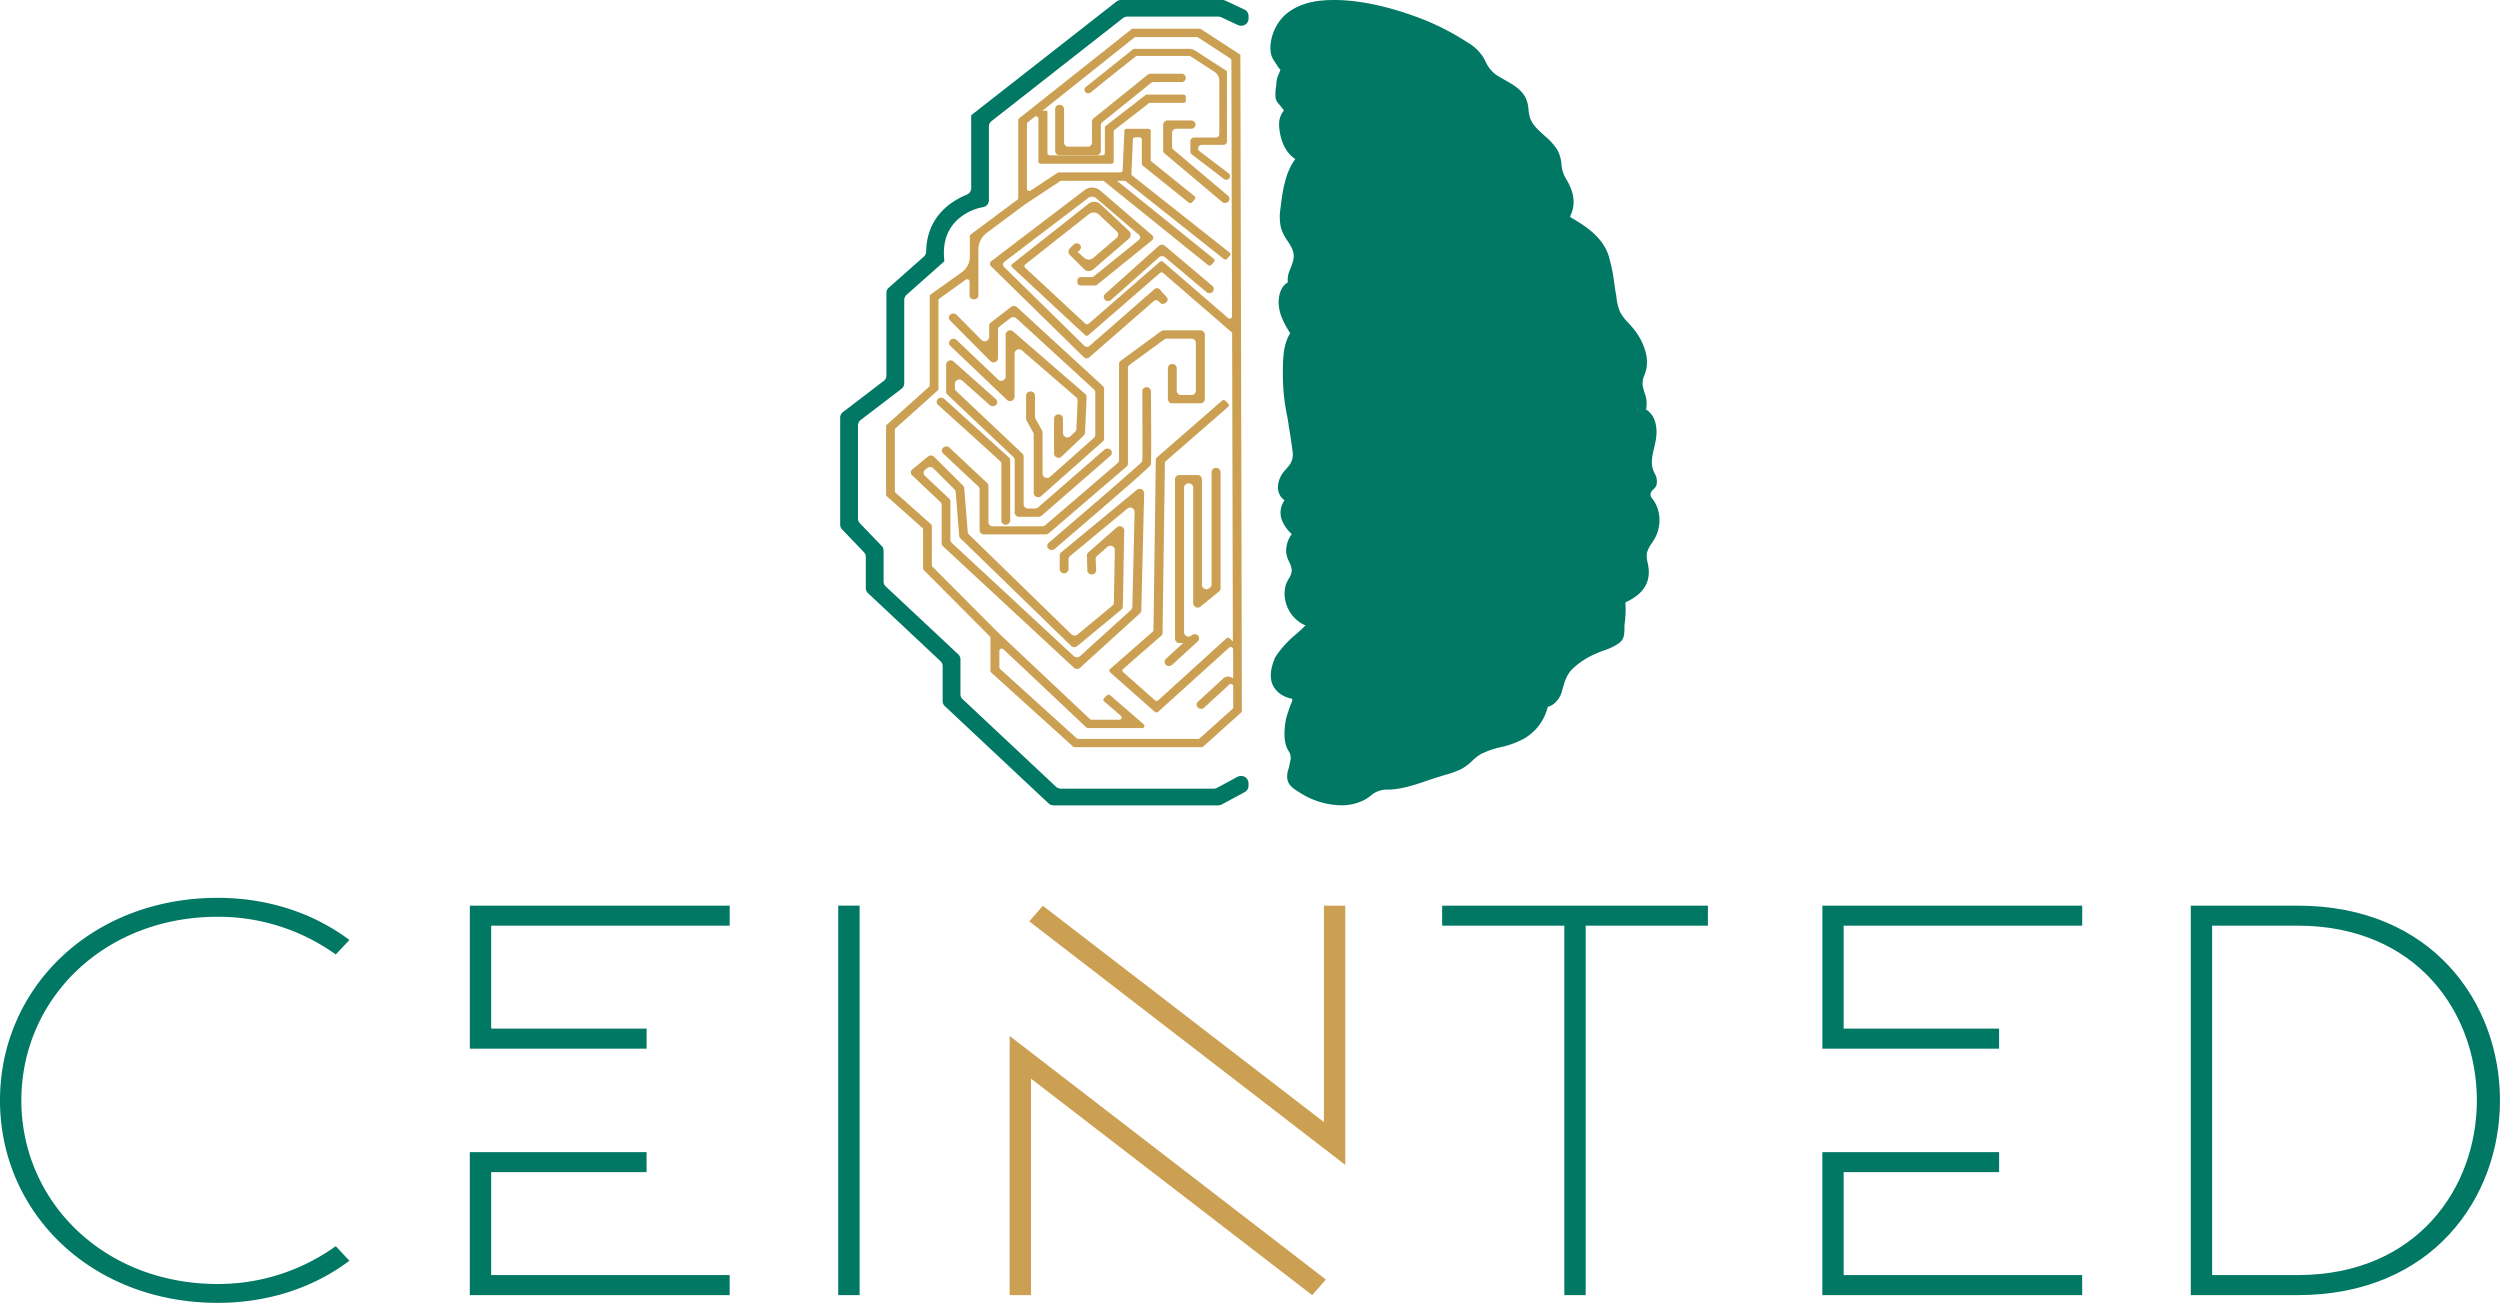 <svg xmlns="http://www.w3.org/2000/svg" viewBox="0 0 711.9 371.02"><defs><style>.cls-1{fill:#007864;}.cls-2{fill:#cba052;}</style></defs><title>IMAGOTIPO-COLOR</title><g id="Capa_2" data-name="Capa 2"><g id="Capa_1-2" data-name="Capa 1"><path class="cls-1" d="M0,313.34c0-32,26-57.67,62-57.67,14.18,0,27.19,4.28,37.5,12l-3.89,4.12A57.39,57.39,0,0,0,62,261.06c-32.61,0-55.92,23.6-55.92,52.28S29.39,365.63,62,365.63a57.39,57.39,0,0,0,33.61-10.77L99.5,359c-10.31,7.77-23.32,12-37.5,12C26,371,0,345.35,0,313.34Z"/><path class="cls-1" d="M592.93,263.59H525V292.9h44.26v5.71H518.94V257.89h74Zm0,105.21h-74V328.08h50.34v5.7H525v29.31h67.91Z"/><path class="cls-1" d="M654.25,257.89c76.86,0,76.86,110.91,0,110.91h-30.4V257.89Zm0,105.2c68.08,0,68.08-99.5,0-99.5H629.93v99.5Z"/><path class="cls-1" d="M207.78,263.59H139.87V292.9h44.26v5.71H133.79V257.89h74Zm0,105.21h-74V328.08h50.34v5.7H139.87v29.31h67.91Z"/><path class="cls-1" d="M238.69,257.89h6.09V368.8h-6.09Z"/><path class="cls-2" d="M377.55,364.36l-3.89,4.44-80.07-61.64V368.8h-6.08V295Zm-84.46-102,3.88-4.43L377,319.52V257.89h6.08v73.83Z"/><path class="cls-1" d="M410.66,257.89h75.68v5.7h-34.8V368.8h-6.08V263.59h-34.8Z"/><path class="cls-1" d="M471.24,143.05a8.38,8.38,0,0,0-.6-.88c-.56-.73-.9-1.17-.4-2.16a2.41,2.41,0,0,1,.55-.63,3.1,3.1,0,0,0,.89-1.18,4.46,4.46,0,0,0-.54-3.45,8.27,8.27,0,0,1-.52-1.33c-.52-1.94-.07-3.86.41-5.9.21-.88.42-1.8.55-2.71.31-2.28.29-6.2-2.87-8.23h0a7.93,7.93,0,0,0-.4-4.72c-.18-.61-.38-1.25-.52-1.93a5.65,5.65,0,0,1,.49-3.14,11.41,11.41,0,0,0,.59-2,11.08,11.08,0,0,0-.09-3.8,17.71,17.71,0,0,0-4-7.81c-.36-.44-.75-.87-1.13-1.28a13.23,13.23,0,0,1-2.35-3.13,14.5,14.5,0,0,1-1-4.12c0-.35-.11-.69-.16-1-.17-1-.32-2-.46-3A50.38,50.38,0,0,0,458.13,73c-1.58-5.12-5.92-8.26-10.85-11.09a.29.29,0,0,1-.13-.39c2.07-4.26.37-8.06-1.44-11a9.15,9.15,0,0,1-1.07-3.77,10.57,10.57,0,0,0-1.08-3.92,17.25,17.25,0,0,0-3.53-4l-.65-.6c-1.5-1.35-3-2.75-3.66-4.58a11.15,11.15,0,0,1-.46-2.42,9.24,9.24,0,0,0-.89-3.52c-1.24-2.32-3.57-3.64-5.82-4.91-.84-.47-1.71-1-2.48-1.48a9,9,0,0,1-3-3.73c-.26-.49-.53-1-.86-1.53A12.91,12.91,0,0,0,418,12.15a71.24,71.24,0,0,0-13.71-7C397.11,2.45,386.52-.65,376.77.12c-4.73.37-8.75,2-11.31,4.6C362,8.25,361,13.85,362.33,16.48a20.42,20.42,0,0,0,1.22,1.93,3.62,3.62,0,0,1-.33-1.6.45.45,0,0,1-.33-.39c-.43-3.8.06-8.39,3-11.36a14.53,14.53,0,0,1,1.1-1,14.53,14.53,0,0,0-1.1,1c-2.93,3-3.42,7.56-3,11.36a.45.45,0,0,0,.33.39,3.62,3.62,0,0,0,.33,1.6,5,5,0,0,0,.31.54,4.68,4.68,0,0,0,.73.86c0,.16-.08.32-.14.49-.11.33-.23.61-.35.88a6.42,6.42,0,0,0-.62,2.36c0,.41-.08.84-.13,1.3a10.92,10.92,0,0,0-.08,3.22,3.55,3.55,0,0,0,1,1.67c.23.28.95,1.15,1.33,1.74a6.1,6.1,0,0,0-1.36,4.08c.08,3.27,1.36,7.71,4.62,9.74-3,3.92-3.72,9.83-4.21,13.91A14.66,14.66,0,0,0,364.8,65a13.51,13.51,0,0,0,1.82,3.57c.28.43.58.88.84,1.34,1.51,2.6,1,4.08-.13,6.92a6.56,6.56,0,0,0-.6,3.58c-2.23,1.22-2.79,4.3-2.58,6.57.27,3,1.83,5.66,3.23,7.89a12.15,12.15,0,0,0-.71,1.39c-1.27,2.94-1.32,6.11-1.36,9.18l0,1.47a58.19,58.19,0,0,0,1.23,11.62c.15.82.29,1.65.43,2.48l0,.18c.39,2.33.79,4.74,1.07,7.11a5.27,5.27,0,0,1-1.44,4.82c-.16.21-.34.41-.52.62a10.6,10.6,0,0,0-.93,1.15c-1.49,2.27-2,5.58.54,7.49l.1.08a6,6,0,0,0-.58,6.06,10.14,10.14,0,0,0,2.66,3.56l-.13.15a8.14,8.14,0,0,0-1.5,4.74,7.47,7.47,0,0,0,.86,3,7,7,0,0,1,.74,2.39,4.93,4.93,0,0,1-.87,2.47,8.5,8.5,0,0,0-.87,1.89,9.34,9.34,0,0,0-.12,4.15,9.91,9.91,0,0,0,5.27,7c.17.08.34.14.52.21-.87.87-1.81,1.72-2.73,2.54a29.43,29.43,0,0,0-5.64,6.13h0a1.07,1.07,0,0,1-.06.12c-.16.26-.31.52-.45.79v.15c-.81,1.89-2,5.89.42,8.6a6.47,6.47,0,0,0,2.26,1.78A9.21,9.21,0,0,0,368,199a.56.56,0,0,0,0,.12,1.1,1.1,0,0,0,0,.48,19.8,19.8,0,0,0-.91,2.31c-.41,1.18-.84,2.51-.89,2.79-.14.72-.24,1.48-.32,2.25-.23,2.48-.23,5.06,1.26,7.23a3.57,3.57,0,0,1,.19,2.86c-.13.6-.2,1.22-.39,1.87a6.06,6.06,0,0,0-.32,3.17c.43,1.77,2.06,2.75,3.5,3.62a22.41,22.41,0,0,0,11.92,3.62h.42a14.43,14.43,0,0,0,6.07-1.53,11.65,11.65,0,0,0,1.75-1.19c.34-.26.66-.51,1-.75a7.5,7.5,0,0,1,4.2-1l.33,0c3.79-.21,7.46-1.47,11-2.69,1-.35,2.06-.71,3.07-1l1.54-.47a26.78,26.78,0,0,0,4.87-1.79,14.26,14.26,0,0,0,2.86-2.17,13.64,13.64,0,0,1,2.55-2,25.13,25.13,0,0,1,5.76-2,24.37,24.37,0,0,0,6.49-2.38,14.3,14.3,0,0,0,6.79-9.08,4.66,4.66,0,0,0,1.27-.52,6.87,6.87,0,0,0,2.88-4.37l.1-.34c.64-2.17,1.14-3.89,2.8-5.59a22.58,22.58,0,0,1,6.88-4.41c.63-.29,1.34-.56,2.09-.84a15.76,15.76,0,0,0,4.41-2.16c1.31-1.05,1.36-2.44,1.41-3.78l0-.75c0-.5.08-1,.13-1.52a31,31,0,0,0,.14-5.45c4.15-1.9,7.26-4.88,6.57-10-.05-.44-.14-.87-.23-1.29a7,7,0,0,1-.21-2.79,7.57,7.57,0,0,1,1.29-2.63c.23-.34.46-.7.68-1.06a10.73,10.73,0,0,0,1.59-5.23A10.26,10.26,0,0,0,471.24,143.05ZM464.6,111c.06.19.13.39.19.6s.15.47.23.72c-.08-.25-.15-.49-.23-.72S464.66,111.16,464.6,111Zm-3.79,9.51a1.18,1.18,0,0,0-.09.37v0A1.18,1.18,0,0,1,460.81,120.48Zm-2-30.31-.84-.46h0l.84.46.51.31Zm1.5.85a1.87,1.87,0,0,0,.34,0A1.87,1.87,0,0,1,460.3,91Zm3,31.44a1.78,1.78,0,0,1-.74.17h0a1.78,1.78,0,0,0,.74-.17,9.92,9.92,0,0,0,4.08-3.16A9.92,9.92,0,0,1,463.3,122.46Zm-1.93-31.72.06,0a1,1,0,0,0,.13-.17,1,1,0,0,1-.13.17Zm-98.14,99.1c0,.07,0,.14-.05.21v0l0-.26Zm105.23-73.4-.26-.15-.21-.11.21.11Zm-2,0a1.13,1.13,0,0,1,.87-.44,1.13,1.13,0,0,0-.87.44.73.73,0,0,0,.14,1c.15.12.28.24.41.36l.2.21-.2-.21c-.13-.12-.26-.24-.41-.36A.73.73,0,0,1,466.45,116.43Zm-5.7-27.58c.24.21.48.42.7.65a.9.9,0,0,1,.15.19.9.9,0,0,0-.15-.19c-.22-.23-.46-.44-.7-.65-.09-.2-.18-.41-.26-.62C460.57,88.44,460.66,88.65,460.75,88.85Zm-3.16-15.73q.2.63.36,1.29-.17-.66-.36-1.29a13,13,0,0,0-1.23-2.76A13,13,0,0,1,457.59,73.12ZM447.21,62.45l-.92-.52a10.86,10.86,0,0,0,.69-1.42,10.86,10.86,0,0,1-.69,1.42Zm-4.16-19.39a5.26,5.26,0,0,1,.43.94,8.76,8.76,0,0,1,.29,1,8.76,8.76,0,0,0-.29-1,5.26,5.26,0,0,0-.43-.94c-.1-.19-.22-.37-.33-.55C442.83,42.69,443,42.87,443.05,43.06Zm-14.89-19.9-1.11-.64Zm-1.65-1-.53-.33-.05-.08.05.08Zm-4.78-5.92c.15.24.28.47.41.7-.13-.23-.26-.46-.41-.7a7.16,7.16,0,0,0-.81-1.09A7.16,7.16,0,0,1,421.73,16.27ZM376.82.63c1.13-.09,2.27-.12,3.42-.12-1.15,0-2.29,0-3.42.12a22.13,22.13,0,0,0-5.23,1A22.13,22.13,0,0,1,376.82.63Zm-5.95,1.29c-.47.18-.93.37-1.38.59C369.94,2.29,370.4,2.1,370.87,1.92Z"/><path class="cls-1" d="M354.37,2.72,349,.21a2.2,2.2,0,0,0-.95-.21H319.26a2.19,2.19,0,0,0-1.36.46L277.47,32.1l-.91.71V53.62a2,2,0,0,1-1.26,1.81c-4.25,1.73-11.4,6.12-11.56,16.19a2,2,0,0,1-.65,1.44l-10,8.86a1.91,1.91,0,0,0-.67,1.44v23.57a1.94,1.94,0,0,1-.78,1.54l-11.61,8.88a1.94,1.94,0,0,0-.78,1.54v30.54a1.92,1.92,0,0,0,.55,1.33l6.2,6.47a1.92,1.92,0,0,1,.55,1.33v8.94a1.9,1.9,0,0,0,.62,1.4l20.64,19.37a1.91,1.91,0,0,1,.62,1.4v10a2,2,0,0,0,.62,1.41l29.52,27.68a2.22,2.22,0,0,0,1.5.58h46.78a2.24,2.24,0,0,0,1.05-.26l6.56-3.53a2,2,0,0,0,1.06-1.72v-.86a2.06,2.06,0,0,0-2.12-2h0a2.31,2.31,0,0,0-1.06.26l-5.76,3.1a2.24,2.24,0,0,1-1.05.26H302.18a2.22,2.22,0,0,1-1.5-.58l-26.56-24.91a1.93,1.93,0,0,1-.62-1.41v-9.95a2,2,0,0,0-.62-1.4L252.23,167a1.93,1.93,0,0,1-.62-1.41v-8.79a1.89,1.89,0,0,0-.54-1.33L244.86,149a1.93,1.93,0,0,1-.54-1.33V121.13a1.94,1.94,0,0,1,.78-1.54l11.61-8.88a2,2,0,0,0,.78-1.54V85.4a2,2,0,0,1,.66-1.45l10.76-9.55-.08-1.11c-.85-12,10.26-14.16,10.73-14.24l.33-.06a2,2,0,0,0,1.71-2V36a2,2,0,0,1,.76-1.53L319.73,5.19a2.19,2.19,0,0,1,1.36-.46h25.79a2.2,2.2,0,0,1,.95.21l4.65,2.18a2.15,2.15,0,0,0,.94.21h0a2.06,2.06,0,0,0,2.12-2V4.5A2,2,0,0,0,354.37,2.72Z"/><path class="cls-2" d="M353.21,16.21v-.62L342,8.3a.69.69,0,0,0-.39-.12h-19a.72.72,0,0,0-.43.15l-32,25.39a.62.62,0,0,0-.23.48V56.39a.62.62,0,0,1-.26.49l-13.27,9.89a.61.61,0,0,0-.25.49v5.89a5.44,5.44,0,0,1-2.31,4.39L265,83.86a.64.64,0,0,0-.26.5v25.35a.62.62,0,0,1-.21.45l-12,10.78a.59.59,0,0,0-.21.46v19.48a.57.57,0,0,0,.21.45l10.12,9a.62.62,0,0,1,.21.46v11.09a.58.58,0,0,0,.18.43l18.82,18.9a.64.64,0,0,1,.18.43v9.4a.6.6,0,0,0,.21.46l23.31,21.09a.69.69,0,0,0,.47.18h36.14a.65.65,0,0,0,.46-.18l10.8-9.69a.58.58,0,0,0,.21-.45ZM350.93,201.9l-9.29,8.34a.71.71,0,0,1-.47.17h-34.1a.71.71,0,0,1-.47-.17L284.79,190.5a.62.62,0,0,1-.21-.45v-4.72a.68.68,0,0,1,1.15-.45l23.62,22.27a.67.67,0,0,0,.47.18h15.39a.62.62,0,0,0,.46-1.09L316.15,198a.7.7,0,0,0-.95,0l-.8.8a.61.61,0,0,0,0,.9l4.79,4.15a.63.63,0,0,1-.46,1.1h-7.9a.67.67,0,0,1-.47-.19l-26.17-24.66-18.65-18.73a.6.6,0,0,1-.18-.43V149.78a.64.64,0,0,0-.21-.46l-10.12-9a.64.64,0,0,1-.21-.46V122.41a.64.64,0,0,1,.21-.46l12-10.78a.6.6,0,0,0,.21-.45V85.53a.63.63,0,0,1,.26-.5L275,79.64a.68.68,0,0,1,1.09.5v4.08a1.08,1.08,0,0,0,1.11,1h.29a1.09,1.09,0,0,0,1.12-1V71a5.94,5.94,0,0,1,2.44-4.74l10.81-8.05,0,0,10-6.61a.74.74,0,0,1,.39-.11H314a.66.66,0,0,1,.43.15L344,75.49a.7.7,0,0,0,.95-.07l.76-.84a.61.61,0,0,0-.07-.89L318.07,51.48h2.1a.66.66,0,0,1,.43.15l27.86,22.09a.7.7,0,0,0,1-.07l.76-.84a.61.61,0,0,0-.08-.89L322.41,50a.58.58,0,0,1-.23-.5l.42-9.79a.66.66,0,0,1,.67-.61h1.21a.65.65,0,0,1,.67.63v6.93a.63.63,0,0,0,.24.48l13.07,10.52a.71.71,0,0,0,1-.06l.76-.84a.61.61,0,0,0-.07-.89L327.91,46a.6.6,0,0,1-.23-.48v-8.2a.67.67,0,0,0-.68-.64h-6.15a.66.66,0,0,0-.67.61l-.49,11.21a.65.65,0,0,1-.67.6H301.51a.67.67,0,0,0-.39.12l-7.64,5.05a.67.67,0,0,1-1.06-.52V35.3a.58.58,0,0,1,.24-.48l1.94-1.54a.67.67,0,0,1,1.1.48V46a.66.66,0,0,0,.68.63h20.09a.65.65,0,0,0,.67-.63V37.46a.63.63,0,0,1,.24-.48l9.71-7.53a.66.66,0,0,1,.43-.15H337a.65.65,0,0,0,.68-.63v-1.1a.65.65,0,0,0-.68-.63H326.61a.71.71,0,0,0-.43.14l-11.32,8.78a.63.63,0,0,0-.24.49V43.6a.66.66,0,0,1-.68.64h-15a.66.66,0,0,1-.67-.64V31.54h-1.45L323,10.7a.69.69,0,0,1,.44-.15h17.33a.73.73,0,0,1,.38.11l9.21,6a.63.63,0,0,1,.29.52l.18,72.92a.68.68,0,0,1-1.13.46l-18.51-16a.72.72,0,0,0-.92,0L310,92.18a.7.7,0,0,1-.93,0L291.93,76.26a.61.61,0,0,1,0-.94L310.05,61a2.25,2.25,0,0,1,2.9.11l5,4.72a1.27,1.27,0,0,1,0,1.93l-6.65,5.7a1.94,1.94,0,0,1-2.52,0l-1.9-1.71.64-.63a1,1,0,0,0,0-1.41l-.06-.06a1.25,1.25,0,0,0-1.75,0l-1,1a1.36,1.36,0,0,0,0,2l4,4a1.9,1.9,0,0,0,2.56.1L321.42,68a1.5,1.5,0,0,0,.06-2.25l-8.18-7.64A2.6,2.6,0,0,0,310,58L288.23,75.19a.61.61,0,0,0,0,.93L309,95.44a.7.7,0,0,0,.93,0l20.37-17.7a.69.69,0,0,1,.91,0l19.43,16.8a.62.62,0,0,1,.22.47l.21,87.65-.9-.87a.7.7,0,0,0-.95,0l-19.4,17.62a.71.71,0,0,1-.93,0l-9.05-8a.6.6,0,0,1,0-.92l11-9.61a.62.62,0,0,0,.21-.46l.67-48.62a.62.62,0,0,1,.21-.45l17.82-15.52a.61.61,0,0,0,0-.89l-.8-.81a.71.71,0,0,0-1,0l-18.6,16.2a.61.61,0,0,0-.22.46l-.67,48.62a.62.62,0,0,1-.21.46l-12.15,10.64a.61.61,0,0,0,0,.92l12.75,11.28a.71.71,0,0,0,.93,0L350,184.43a.69.69,0,0,1,1.15.45l0,8.34a2.09,2.09,0,0,0-2.84,0l-7.19,6.6a1.12,1.12,0,0,0,0,1.67h0a1.32,1.32,0,0,0,1.79,0l7.12-6.54a.68.68,0,0,1,1.14.45l0,6.06A.62.62,0,0,1,350.93,201.9Z"/><path class="cls-2" d="M334.17,42.65a1.13,1.13,0,0,1-.42-.88V37.85A1.22,1.22,0,0,1,335,36.66h4.19a1.23,1.23,0,0,0,1.26-1.18h0a1.23,1.23,0,0,0-1.26-1.18h-6.71a1.22,1.22,0,0,0-1.26,1.18v7.35a1.18,1.18,0,0,0,.41.88L348,57.49a1.32,1.32,0,0,0,1.78-.09h0a1.13,1.13,0,0,0-.1-1.67Z"/><path class="cls-2" d="M336.36,21h-8.74a1.28,1.28,0,0,0-.82.29L311.4,33.7a1.14,1.14,0,0,0-.44.89v6a1.22,1.22,0,0,1-1.26,1.18h-5.49A1.22,1.22,0,0,1,303,40.59V31a1.27,1.27,0,0,0-2.53,0V43a1.23,1.23,0,0,0,1.27,1.19h10.53A1.22,1.22,0,0,0,313.48,43V35.68a1.16,1.16,0,0,1,.44-.9l13.82-11.14a1.33,1.33,0,0,1,.82-.28h7.8a1.19,1.19,0,1,0,0-2.37Z"/><path class="cls-2" d="M314.65,85.37a1.33,1.33,0,0,0,1.79,0l13.61-12.12a1.32,1.32,0,0,1,1.71,0l11.78,9.92a1.31,1.31,0,0,0,1.78-.09h0a1.13,1.13,0,0,0-.1-1.67L331.71,70a1.32,1.32,0,0,0-1.71,0L314.7,83.7A1.14,1.14,0,0,0,314.65,85.37Z"/><path class="cls-2" d="M308.69,101.77a1.1,1.1,0,0,0,1.47,0l18.35-16a1.09,1.09,0,0,1,1.52.09l.28.32a1.11,1.11,0,0,0,1.48.14l.33-.26a.94.94,0,0,0,.14-1.38l-2-2.26a1.09,1.09,0,0,0-1.52-.09L310.27,98.49a1.09,1.09,0,0,1-1.47,0L285.89,76a1,1,0,0,1,.1-1.44l23.9-18.2a1.79,1.79,0,0,1,2.22.06l12.2,10.43a.94.94,0,0,1,0,1.47L311.51,78.67a1.1,1.1,0,0,1-.68.24h-3a1,1,0,0,0-1.05,1v.4a1,1,0,0,0,1.05,1h3.9a1.09,1.09,0,0,0,.68-.23l15.64-12.65a.94.94,0,0,0,0-1.47L313.28,54.24a3.56,3.56,0,0,0-4.42-.12L282.28,74.36a.94.94,0,0,0-.1,1.44Z"/><path class="cls-2" d="M330.63,94.32l-11.48,8.4a1.13,1.13,0,0,0-.49.93V131a1.15,1.15,0,0,1-.41.87l-20.61,17.69a1.31,1.31,0,0,1-.85.31H282.73a1.22,1.22,0,0,1-1.26-1.19v-10.3a1.17,1.17,0,0,0-.37-.84l-10.73-10.06a1.32,1.32,0,0,0-1.78,0,1.13,1.13,0,0,0,0,1.67l10,9.37a1.17,1.17,0,0,1,.37.84V151a1.22,1.22,0,0,0,1.26,1.18h17.56a1.31,1.31,0,0,0,.85-.31l22.15-19a1.11,1.11,0,0,0,.41-.87V104.8a1.16,1.16,0,0,1,.49-.93l9.83-7.18a1.25,1.25,0,0,1,.77-.25h7a1.23,1.23,0,0,1,1.26,1.18v13.67a1.23,1.23,0,0,1-1.26,1.19h-2.93a1.22,1.22,0,0,1-1.26-1.19v-6.46a1.23,1.23,0,0,0-1.26-1.18h0a1.22,1.22,0,0,0-1.26,1.18v8.83a1.22,1.22,0,0,0,1.26,1.18h8a1.23,1.23,0,0,0,1.26-1.18V95.25a1.23,1.23,0,0,0-1.26-1.18h-10.4A1.32,1.32,0,0,0,330.63,94.32Z"/><path class="cls-2" d="M284.77,131.26a1.18,1.18,0,0,1,.38.85v16.06a1.26,1.26,0,0,0,2.52,0V131.11a1.16,1.16,0,0,0-.38-.85l-18.41-16.67a1.33,1.33,0,0,0-1.79,0h0a1.14,1.14,0,0,0,0,1.68Z"/><path class="cls-2" d="M288.58,130.15a1.15,1.15,0,0,1,.36.83v15a1.23,1.23,0,0,0,1.26,1.18h5.54a1.31,1.31,0,0,0,.86-.31l19.61-17.06a1.15,1.15,0,0,0,.07-1.68h0a1.35,1.35,0,0,0-1.79-.06l-18.88,16.43a1.27,1.27,0,0,1-.86.32h-2a1.23,1.23,0,0,1-1.26-1.18V130a1.16,1.16,0,0,0-.36-.84l-18.86-17.81a1.15,1.15,0,0,1-.36-.83v-1.25a1.27,1.27,0,0,1,2.12-.86l7.8,6.93a1.32,1.32,0,0,0,1.78,0,1.13,1.13,0,0,0,0-1.67l-12.06-10.72a1.27,1.27,0,0,0-2.13.85v7.73a1.13,1.13,0,0,0,.37.84Z"/><path class="cls-2" d="M282,102.81a1.27,1.27,0,0,0,2.18-.81V93.87a1.15,1.15,0,0,1,.46-.91l3.11-2.39a1.33,1.33,0,0,1,1.68.07l22.08,20.25a1.18,1.18,0,0,1,.38.85v12.11a1.15,1.15,0,0,1-.4.86L299,135.78a1.27,1.27,0,0,1-2.12-.86V123.15a1.18,1.18,0,0,0-.14-.55l-1.88-3.4a1,1,0,0,1-.14-.54v-6a1.23,1.23,0,0,0-1.26-1.19h0a1.23,1.23,0,0,0-1.27,1.19v6.55a1.08,1.08,0,0,0,.15.54l1.87,3.4a1,1,0,0,1,.15.54V140.4a1.27,1.27,0,0,0,2.12.86L314,125.73a1.12,1.12,0,0,0,.4-.86V110.74a1.16,1.16,0,0,0-.38-.84L289.6,87.47a1.33,1.33,0,0,0-1.68-.07l-5.78,4.44a1.15,1.15,0,0,0-.46.91V96a1.27,1.27,0,0,1-2.18.81l-7.1-7.16a1.35,1.35,0,0,0-1.79-.06,1.14,1.14,0,0,0-.06,1.68Z"/><path class="cls-2" d="M301.42,118h0a1.23,1.23,0,0,0-1.27,1.18v10a1.28,1.28,0,0,0,2.16.83l6.3-6a1.14,1.14,0,0,0,.36-.78l.46-10.12a1.13,1.13,0,0,0-.4-.92L288.49,94.38a1.27,1.27,0,0,0-2.11.87v12a1.27,1.27,0,0,1-2.16.83L272.4,96.82a1.33,1.33,0,0,0-1.79,0,1.13,1.13,0,0,0,0,1.67l16.14,15.38a1.28,1.28,0,0,0,2.16-.83V100.65a1.27,1.27,0,0,1,2.11-.86l15.45,13.36a1.14,1.14,0,0,1,.4.92l-.36,8.11a1.15,1.15,0,0,1-.37.78l-1.3,1.24a1.27,1.27,0,0,1-2.15-.84v-4.21A1.23,1.23,0,0,0,301.42,118Z"/><path class="cls-2" d="M326.54,110.24h0a1.22,1.22,0,0,0-1.25,1.18c0,7.11.08,16.69,0,19.54a1.12,1.12,0,0,1-.37.81c-3,2.79-16.59,14.49-26.3,22.8a1.12,1.12,0,0,0-.07,1.66,1.32,1.32,0,0,0,1.79.07c27.17-23.26,27.28-23.66,27.4-24.11,0-.17.16-.63,0-20.77A1.22,1.22,0,0,0,326.54,110.24Z"/><path class="cls-2" d="M346.27,133.24h0a1.21,1.21,0,0,0-1.26,1.18v32a1.15,1.15,0,0,1-.44.89l-.22.18a1.27,1.27,0,0,1-2.09-.89V136.47a1.23,1.23,0,0,0-1.26-1.19h-5.14a1.23,1.23,0,0,0-1.26,1.19v45.44a1.23,1.23,0,0,0,1.26,1.19h1.05L332,187.63a1.14,1.14,0,0,0,0,1.68,1.32,1.32,0,0,0,1.78,0l7.32-6.7a1.15,1.15,0,0,0,0-1.68,1.34,1.34,0,0,0-1.79,0v0a1.27,1.27,0,0,1-2.14-.85V138.83a1.22,1.22,0,0,1,1.26-1.18h.09a1.23,1.23,0,0,1,1.26,1.18v33a1.27,1.27,0,0,0,2.09.89l5.26-4.31a1.14,1.14,0,0,0,.44-.89V134.42A1.22,1.22,0,0,0,346.27,133.24Z"/><path class="cls-2" d="M325,173.87l.81-33.45a1.27,1.27,0,0,0-2.1-.91l-21.52,17.77a1.16,1.16,0,0,0-.43.89V162a1.26,1.26,0,0,0,2.52,0v-2.78a1.16,1.16,0,0,1,.43-.89L321,144.85a1.26,1.26,0,0,1,2.09.91l-.65,27.09a1.17,1.17,0,0,1-.38.82l-14.51,13.18a1.33,1.33,0,0,1-1.76,0L271,154.57a1.15,1.15,0,0,1-.37-.84V142.8a1.12,1.12,0,0,0-.37-.83l-6.88-6.46a1.13,1.13,0,0,1,.06-1.72l.6-.5a1.34,1.34,0,0,1,1.76.08l6,6a1.24,1.24,0,0,1,.34.72l1,12.47a1.15,1.15,0,0,0,.35.73L305,183.92a1.34,1.34,0,0,0,1.75.06l12.56-10.39a1.15,1.15,0,0,0,.43-.86l.4-21.67a1.27,1.27,0,0,0-2.12-.88l-8.11,7.12a1.15,1.15,0,0,0-.39.89l.1,4.24a1.23,1.23,0,0,0,1.29,1.15h0a1.21,1.21,0,0,0,1.23-1.21L312,159.2a1.14,1.14,0,0,1,.4-.89l2.93-2.58a1.27,1.27,0,0,1,2.13.88l-.28,15a1.15,1.15,0,0,1-.43.87l-9.92,8.2a1.32,1.32,0,0,1-1.74-.06l-29.18-28.43a1.11,1.11,0,0,1-.34-.73l-1-12.45a1.15,1.15,0,0,0-.33-.72L266,130.08a1.34,1.34,0,0,0-1.76-.08l-4.46,3.68a1.13,1.13,0,0,0,0,1.72l8,7.55a1.12,1.12,0,0,1,.37.83v10.93a1.13,1.13,0,0,0,.37.84l37.29,34.6a1.33,1.33,0,0,0,1.76,0l17-15.46A1.18,1.18,0,0,0,325,173.87Z"/><path class="cls-2" d="M341.56,43.05a1,1,0,0,1-.4-.79v0a1.05,1.05,0,0,1,1.08-1h6.07a1,1,0,0,0,1.08-1V29.28l0-8.48v-.53l-8.77-5.69a4.07,4.07,0,0,0-2.26-.67H323a.64.64,0,0,0-.37.13l-12,9.59v0l-1.45,1.16a1,1,0,0,0-.11,1.43,1.14,1.14,0,0,0,1.53.1l4.45-3.62,8.37-6.65a.65.65,0,0,1,.38-.13h14.88a.64.64,0,0,1,.33.1l6.72,4.36A3.1,3.1,0,0,1,347.21,23l0,6.3h0v8.87a1,1,0,0,1-1.08,1h-6.08a1.06,1.06,0,0,0-1.08,1v3a1,1,0,0,0,.4.79l9.14,7a1.13,1.13,0,0,0,1.52-.15h0a1,1,0,0,0-.15-1.43Z"/></g></g></svg>